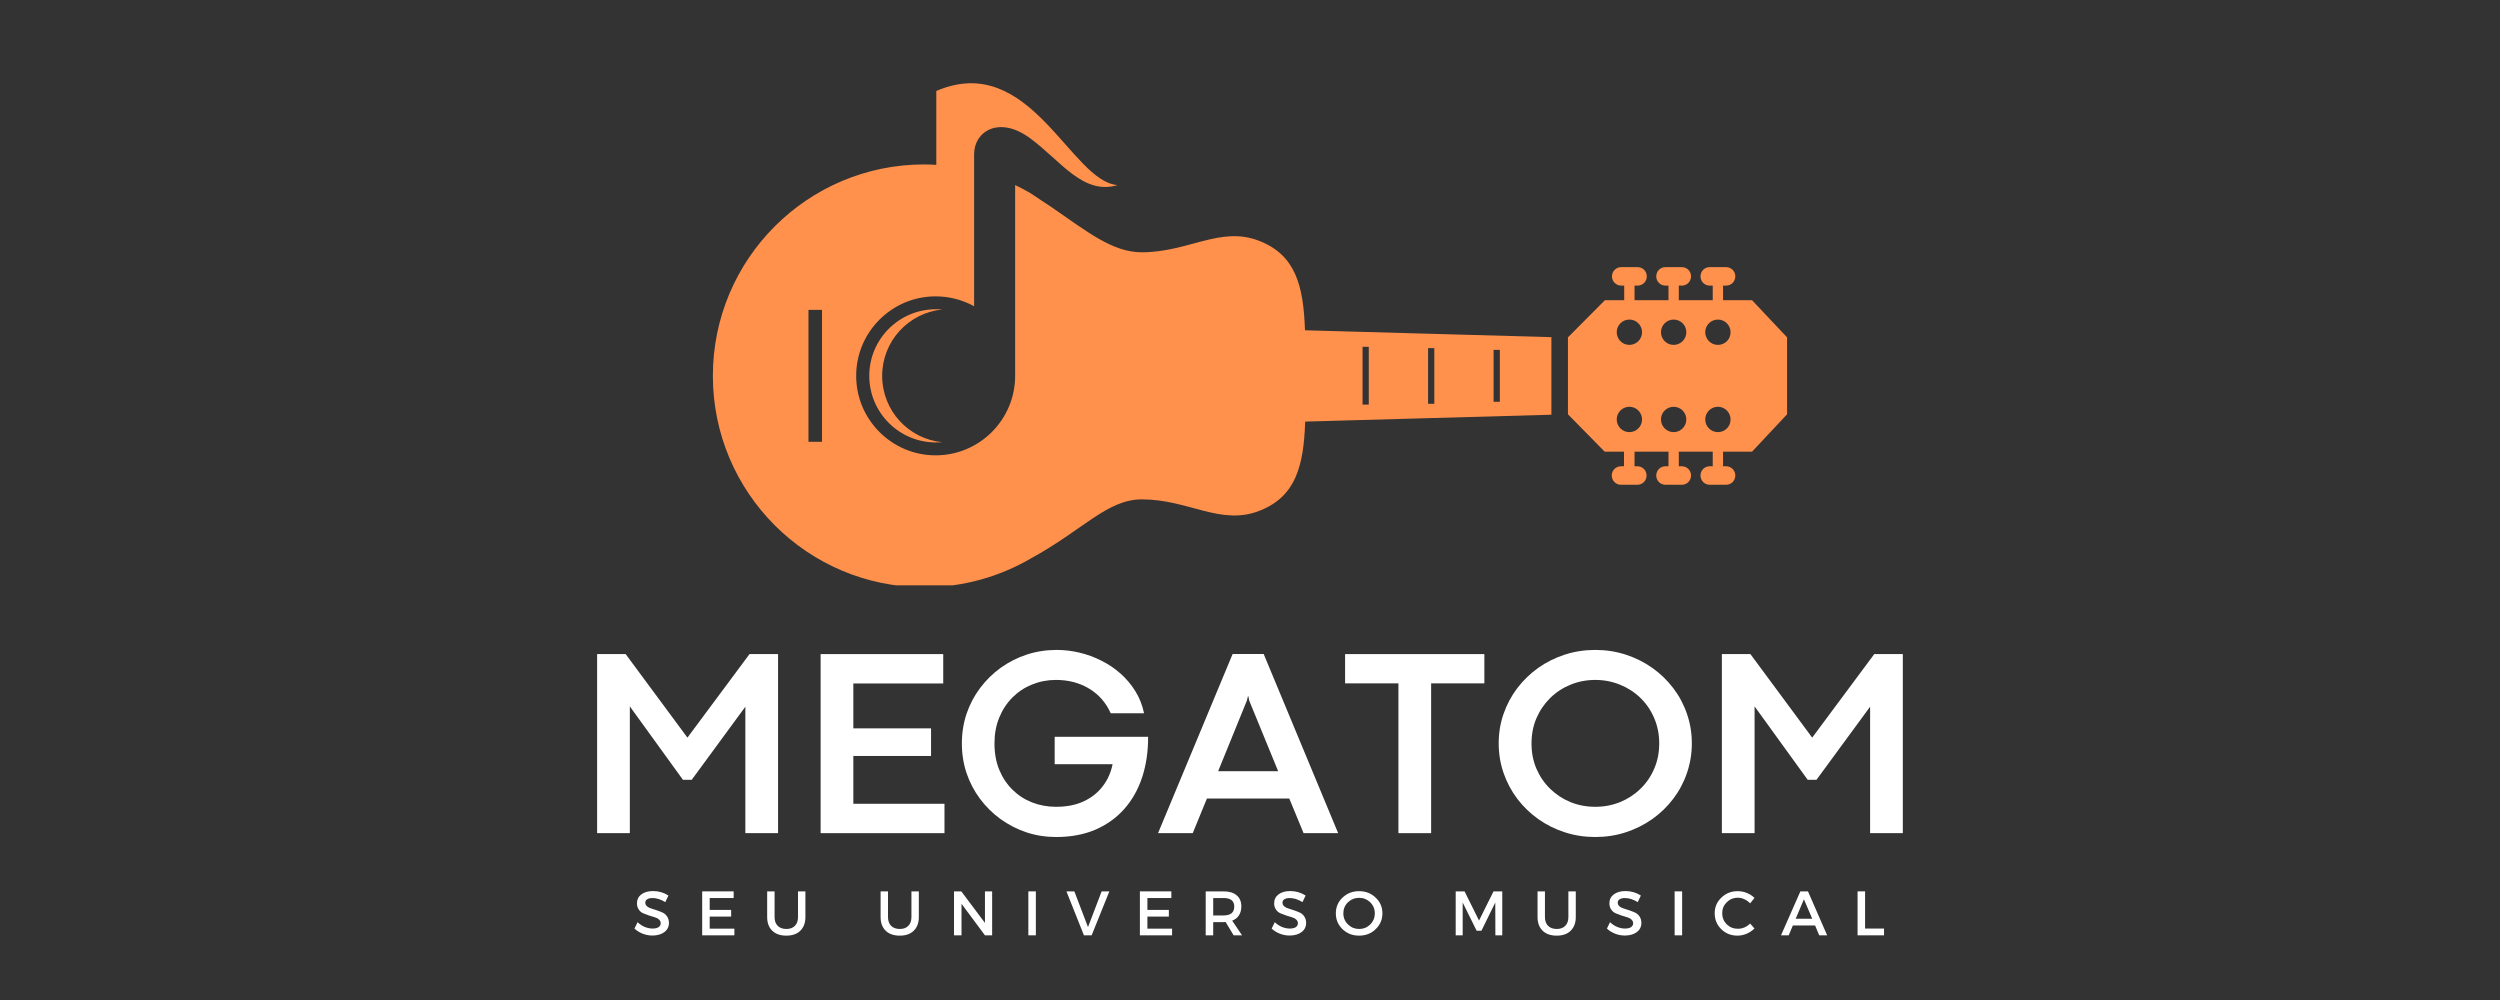 <svg xmlns="http://www.w3.org/2000/svg" xmlns:xlink="http://www.w3.org/1999/xlink" width="500" zoomAndPan="magnify" viewBox="0 0 375 150" height="200" preserveAspectRatio="xMidYMid meet" version="1.0"><rect x="0" y="0" width="375" height="150" fill="#333333" stroke="none"/><defs><g/><clipPath id="a43066d20e"><path d="M 106.93 12 L 233 12 L 233 87.801 L 106.93 87.801 Z M 106.93 12 " clip-rule="nonzero"/></clipPath><clipPath id="43a21744cb"><path d="M 235 40 L 268.18 40 L 268.18 73 L 235 73 Z M 235 40 " clip-rule="nonzero"/></clipPath></defs><g fill="#ffffff" fill-opacity="1"><g transform="translate(86.365, 124.973)"><g><path d="M 8.109 0 L 3.203 0 L 3.203 -26.859 L 7.484 -26.859 L 16.75 -14.328 L 26.062 -26.859 L 30.344 -26.859 L 30.344 0 L 25.438 0 L 25.438 -18.969 L 17.391 -8 L 16.078 -8 L 8.109 -19.016 Z M 8.109 0 "/></g></g></g><g fill="#ffffff" fill-opacity="1"><g transform="translate(119.891, 124.973)"><g><path d="M 21.781 0 L 3.203 0 L 3.203 -26.859 L 21.594 -26.859 L 21.594 -22.453 L 8.109 -22.453 L 8.109 -15.719 L 19.766 -15.719 L 19.766 -11.578 L 8.109 -11.578 L 8.109 -4.406 L 21.781 -4.406 Z M 21.781 0 "/></g></g></g><g fill="#ffffff" fill-opacity="1"><g transform="translate(142.952, 124.973)"><g><path d="M 15.484 0.578 C 13.91 0.578 12.414 0.344 11 -0.125 C 9.594 -0.602 8.297 -1.27 7.109 -2.125 C 5.93 -2.988 4.91 -4 4.047 -5.156 C 3.18 -6.32 2.508 -7.602 2.031 -9 C 1.562 -10.406 1.328 -11.891 1.328 -13.453 C 1.328 -15.016 1.562 -16.5 2.031 -17.906 C 2.508 -19.312 3.188 -20.598 4.062 -21.766 C 4.938 -22.93 5.961 -23.941 7.141 -24.797 C 8.328 -25.648 9.629 -26.312 11.047 -26.781 C 12.473 -27.25 13.977 -27.484 15.562 -27.484 C 16.688 -27.484 17.82 -27.348 18.969 -27.078 C 20.113 -26.805 21.207 -26.406 22.25 -25.875 C 23.301 -25.352 24.258 -24.707 25.125 -23.938 C 26 -23.164 26.742 -22.281 27.359 -21.281 C 27.973 -20.289 28.406 -19.191 28.656 -17.984 L 23.656 -17.984 C 22.957 -19.555 21.891 -20.781 20.453 -21.656 C 19.016 -22.539 17.344 -22.984 15.438 -22.984 C 14.176 -22.984 12.984 -22.754 11.859 -22.297 C 10.742 -21.848 9.766 -21.203 8.922 -20.359 C 8.078 -19.516 7.414 -18.508 6.938 -17.344 C 6.457 -16.176 6.219 -14.879 6.219 -13.453 C 6.219 -11.984 6.457 -10.664 6.938 -9.5 C 7.414 -8.344 8.078 -7.348 8.922 -6.516 C 9.766 -5.68 10.742 -5.047 11.859 -4.609 C 12.984 -4.172 14.176 -3.953 15.438 -3.953 C 17.039 -3.953 18.426 -4.223 19.594 -4.766 C 20.77 -5.316 21.723 -6.07 22.453 -7.031 C 23.191 -7.988 23.688 -9.094 23.938 -10.344 L 15.25 -10.344 L 15.25 -14.453 L 29.266 -14.453 C 29.273 -12.254 28.977 -10.234 28.375 -8.391 C 27.77 -6.555 26.875 -4.969 25.688 -3.625 C 24.5 -2.289 23.051 -1.254 21.344 -0.516 C 19.633 0.211 17.68 0.578 15.484 0.578 Z M 15.484 0.578 "/></g></g></g><g fill="#ffffff" fill-opacity="1"><g transform="translate(173.535, 124.973)"><g><path d="M 27.188 0 L 22 0 L 19.859 -5.188 L 7.5 -5.188 L 5.375 0 L 0.172 0 L 11.359 -26.875 L 16.016 -26.875 Z M 13.5 -19.891 L 9.188 -9.297 L 18.188 -9.297 L 13.844 -19.891 L 13.719 -20.531 L 13.656 -20.531 Z M 13.5 -19.891 "/></g></g></g><g fill="#ffffff" fill-opacity="1"><g transform="translate(200.92, 124.973)"><g><path d="M 13.75 0 L 8.844 0 L 8.844 -22.469 L 0.844 -22.469 L 0.844 -26.859 L 21.734 -26.859 L 21.734 -22.469 L 13.75 -22.469 Z M 13.75 0 "/></g></g></g><g fill="#ffffff" fill-opacity="1"><g transform="translate(223.508, 124.973)"><g><path d="M 15.781 0.578 C 14.188 0.578 12.664 0.344 11.219 -0.125 C 9.77 -0.594 8.441 -1.254 7.234 -2.109 C 6.035 -2.961 4.988 -3.973 4.094 -5.141 C 3.207 -6.316 2.52 -7.609 2.031 -9.016 C 1.539 -10.43 1.297 -11.914 1.297 -13.469 C 1.297 -15.031 1.539 -16.508 2.031 -17.906 C 2.52 -19.312 3.207 -20.598 4.094 -21.766 C 4.988 -22.93 6.035 -23.941 7.234 -24.797 C 8.441 -25.648 9.77 -26.312 11.219 -26.781 C 12.664 -27.25 14.188 -27.484 15.781 -27.484 C 17.375 -27.484 18.895 -27.25 20.344 -26.781 C 21.789 -26.312 23.117 -25.648 24.328 -24.797 C 25.535 -23.941 26.582 -22.93 27.469 -21.766 C 28.363 -20.598 29.051 -19.312 29.531 -17.906 C 30.02 -16.508 30.266 -15.031 30.266 -13.469 C 30.266 -11.914 30.02 -10.43 29.531 -9.016 C 29.051 -7.609 28.363 -6.316 27.469 -5.141 C 26.582 -3.973 25.535 -2.961 24.328 -2.109 C 23.117 -1.254 21.789 -0.594 20.344 -0.125 C 18.906 0.344 17.383 0.578 15.781 0.578 Z M 15.781 -3.953 C 17.102 -3.953 18.344 -4.188 19.5 -4.656 C 20.664 -5.133 21.688 -5.801 22.562 -6.656 C 23.445 -7.508 24.133 -8.516 24.625 -9.672 C 25.125 -10.828 25.375 -12.086 25.375 -13.453 C 25.375 -14.816 25.125 -16.082 24.625 -17.25 C 24.133 -18.414 23.445 -19.426 22.562 -20.281 C 21.688 -21.133 20.664 -21.797 19.5 -22.266 C 18.344 -22.742 17.102 -22.984 15.781 -22.984 C 14.457 -22.984 13.219 -22.742 12.062 -22.266 C 10.906 -21.797 9.891 -21.129 9.016 -20.266 C 8.141 -19.398 7.453 -18.391 6.953 -17.234 C 6.461 -16.078 6.219 -14.816 6.219 -13.453 C 6.219 -12.086 6.461 -10.828 6.953 -9.672 C 7.453 -8.516 8.141 -7.508 9.016 -6.656 C 9.891 -5.801 10.906 -5.133 12.062 -4.656 C 13.219 -4.188 14.457 -3.953 15.781 -3.953 Z M 15.781 -3.953 "/></g></g></g><g fill="#ffffff" fill-opacity="1"><g transform="translate(255.078, 124.973)"><g><path d="M 8.109 0 L 3.203 0 L 3.203 -26.859 L 7.484 -26.859 L 16.75 -14.328 L 26.062 -26.859 L 30.344 -26.859 L 30.344 0 L 25.438 0 L 25.438 -18.969 L 17.391 -8 L 16.078 -8 L 8.109 -19.016 Z M 8.109 0 "/></g></g></g><g fill="#ffffff" fill-opacity="1"><g transform="translate(94.919, 140.299)"><g><path d="M 3.031 -6.641 C 3.883 -6.641 4.656 -6.414 5.344 -5.969 L 4.875 -4.984 C 4.207 -5.391 3.566 -5.594 2.953 -5.594 C 2.617 -5.594 2.352 -5.531 2.156 -5.406 C 1.969 -5.289 1.875 -5.125 1.875 -4.906 C 1.875 -4.688 1.961 -4.5 2.141 -4.344 C 2.316 -4.195 2.535 -4.086 2.797 -4.016 C 3.055 -3.941 3.344 -3.848 3.656 -3.734 C 3.969 -3.629 4.254 -3.516 4.516 -3.391 C 4.773 -3.266 4.988 -3.07 5.156 -2.812 C 5.332 -2.551 5.422 -2.234 5.422 -1.859 C 5.422 -1.285 5.191 -0.828 4.734 -0.484 C 4.273 -0.141 3.676 0.031 2.938 0.031 C 2.438 0.031 1.945 -0.062 1.469 -0.25 C 1 -0.438 0.594 -0.691 0.25 -1.016 L 0.719 -1.969 C 1.051 -1.656 1.414 -1.414 1.812 -1.25 C 2.219 -1.094 2.598 -1.016 2.953 -1.016 C 3.348 -1.016 3.648 -1.082 3.859 -1.219 C 4.078 -1.363 4.188 -1.562 4.188 -1.812 C 4.188 -2.031 4.098 -2.219 3.922 -2.375 C 3.754 -2.531 3.535 -2.645 3.266 -2.719 C 3.004 -2.789 2.719 -2.879 2.406 -2.984 C 2.102 -3.086 1.816 -3.195 1.547 -3.312 C 1.285 -3.426 1.066 -3.613 0.891 -3.875 C 0.711 -4.133 0.625 -4.445 0.625 -4.812 C 0.625 -5.363 0.844 -5.805 1.281 -6.141 C 1.727 -6.473 2.312 -6.641 3.031 -6.641 Z M 3.031 -6.641 "/></g></g></g><g fill="#ffffff" fill-opacity="1"><g transform="translate(104.47, 140.299)"><g><path d="M 5.578 -5.594 L 1.984 -5.594 L 1.984 -3.812 L 5.203 -3.812 L 5.203 -2.812 L 1.984 -2.812 L 1.984 -1 L 5.688 -1 L 5.688 0 L 0.859 0 L 0.859 -6.594 L 5.578 -6.594 Z M 5.578 -5.594 "/></g></g></g><g fill="#ffffff" fill-opacity="1"><g transform="translate(114.342, 140.299)"><g><path d="M 6.469 -6.594 L 6.469 -2.734 C 6.469 -1.867 6.211 -1.188 5.703 -0.688 C 5.203 -0.195 4.504 0.047 3.609 0.047 C 2.711 0.047 2.008 -0.195 1.5 -0.688 C 0.988 -1.188 0.734 -1.867 0.734 -2.734 L 0.734 -6.594 L 1.844 -6.594 L 1.844 -2.734 C 1.844 -2.18 2 -1.742 2.312 -1.422 C 2.633 -1.109 3.07 -0.953 3.625 -0.953 C 4.156 -0.953 4.578 -1.109 4.891 -1.422 C 5.203 -1.734 5.359 -2.172 5.359 -2.734 L 5.359 -6.594 Z M 6.469 -6.594 "/></g></g></g><g fill="#ffffff" fill-opacity="1"><g transform="translate(125.229, 140.299)"><g/></g></g><g fill="#ffffff" fill-opacity="1"><g transform="translate(131.356, 140.299)"><g><path d="M 6.469 -6.594 L 6.469 -2.734 C 6.469 -1.867 6.211 -1.188 5.703 -0.688 C 5.203 -0.195 4.504 0.047 3.609 0.047 C 2.711 0.047 2.008 -0.195 1.5 -0.688 C 0.988 -1.188 0.734 -1.867 0.734 -2.734 L 0.734 -6.594 L 1.844 -6.594 L 1.844 -2.734 C 1.844 -2.18 2 -1.742 2.312 -1.422 C 2.633 -1.109 3.07 -0.953 3.625 -0.953 C 4.156 -0.953 4.578 -1.109 4.891 -1.422 C 5.203 -1.734 5.359 -2.172 5.359 -2.734 L 5.359 -6.594 Z M 6.469 -6.594 "/></g></g></g><g fill="#ffffff" fill-opacity="1"><g transform="translate(142.243, 140.299)"><g><path d="M 6.578 0 L 5.5 0 L 1.984 -4.734 L 1.984 0 L 0.859 0 L 0.859 -6.594 L 1.953 -6.594 L 5.5 -1.859 L 5.5 -6.594 L 6.578 -6.594 Z M 6.578 0 "/></g></g></g><g fill="#ffffff" fill-opacity="1"><g transform="translate(153.393, 140.299)"><g><path d="M 1.984 0 L 0.859 0 L 0.859 -6.594 L 1.984 -6.594 Z M 1.984 0 "/></g></g></g><g fill="#ffffff" fill-opacity="1"><g transform="translate(159.934, 140.299)"><g><path d="M 3.812 0 L 2.656 0 L 0.031 -6.594 L 1.219 -6.594 L 3.266 -1.234 L 5.312 -6.594 L 6.469 -6.594 Z M 3.812 0 "/></g></g></g><g fill="#ffffff" fill-opacity="1"><g transform="translate(170.125, 140.299)"><g><path d="M 5.578 -5.594 L 1.984 -5.594 L 1.984 -3.812 L 5.203 -3.812 L 5.203 -2.812 L 1.984 -2.812 L 1.984 -1 L 5.688 -1 L 5.688 0 L 0.859 0 L 0.859 -6.594 L 5.578 -6.594 Z M 5.578 -5.594 "/></g></g></g><g fill="#ffffff" fill-opacity="1"><g transform="translate(179.997, 140.299)"><g><path d="M 5.047 0 L 3.844 -2 C 3.781 -1.988 3.68 -1.984 3.547 -1.984 L 1.984 -1.984 L 1.984 0 L 0.859 0 L 0.859 -6.594 L 3.547 -6.594 C 4.391 -6.594 5.039 -6.395 5.5 -6 C 5.969 -5.613 6.203 -5.062 6.203 -4.344 C 6.203 -3.812 6.082 -3.363 5.844 -3 C 5.613 -2.633 5.273 -2.367 4.828 -2.203 L 6.312 0 Z M 1.984 -2.984 L 3.547 -2.984 C 4.609 -2.984 5.141 -3.426 5.141 -4.312 C 5.141 -5.164 4.609 -5.594 3.547 -5.594 L 1.984 -5.594 Z M 1.984 -2.984 "/></g></g></g><g fill="#ffffff" fill-opacity="1"><g transform="translate(190.498, 140.299)"><g><path d="M 3.031 -6.641 C 3.883 -6.641 4.656 -6.414 5.344 -5.969 L 4.875 -4.984 C 4.207 -5.391 3.566 -5.594 2.953 -5.594 C 2.617 -5.594 2.352 -5.531 2.156 -5.406 C 1.969 -5.289 1.875 -5.125 1.875 -4.906 C 1.875 -4.688 1.961 -4.5 2.141 -4.344 C 2.316 -4.195 2.535 -4.086 2.797 -4.016 C 3.055 -3.941 3.344 -3.848 3.656 -3.734 C 3.969 -3.629 4.254 -3.516 4.516 -3.391 C 4.773 -3.266 4.988 -3.07 5.156 -2.812 C 5.332 -2.551 5.422 -2.234 5.422 -1.859 C 5.422 -1.285 5.191 -0.828 4.734 -0.484 C 4.273 -0.141 3.676 0.031 2.938 0.031 C 2.438 0.031 1.945 -0.062 1.469 -0.25 C 1 -0.438 0.594 -0.691 0.25 -1.016 L 0.719 -1.969 C 1.051 -1.656 1.414 -1.414 1.812 -1.25 C 2.219 -1.094 2.598 -1.016 2.953 -1.016 C 3.348 -1.016 3.648 -1.082 3.859 -1.219 C 4.078 -1.363 4.188 -1.562 4.188 -1.812 C 4.188 -2.031 4.098 -2.219 3.922 -2.375 C 3.754 -2.531 3.535 -2.645 3.266 -2.719 C 3.004 -2.789 2.719 -2.879 2.406 -2.984 C 2.102 -3.086 1.816 -3.195 1.547 -3.312 C 1.285 -3.426 1.066 -3.613 0.891 -3.875 C 0.711 -4.133 0.625 -4.445 0.625 -4.812 C 0.625 -5.363 0.844 -5.805 1.281 -6.141 C 1.727 -6.473 2.312 -6.641 3.031 -6.641 Z M 3.031 -6.641 "/></g></g></g><g fill="#ffffff" fill-opacity="1"><g transform="translate(200.049, 140.299)"><g><path d="M 1.328 -5.656 C 2.004 -6.301 2.832 -6.625 3.812 -6.625 C 4.801 -6.625 5.629 -6.301 6.297 -5.656 C 6.973 -5.02 7.312 -4.234 7.312 -3.297 C 7.312 -2.359 6.973 -1.566 6.297 -0.922 C 5.629 -0.273 4.801 0.047 3.812 0.047 C 2.832 0.047 2.004 -0.273 1.328 -0.922 C 0.66 -1.566 0.328 -2.359 0.328 -3.297 C 0.328 -4.234 0.66 -5.02 1.328 -5.656 Z M 3.828 -5.625 C 3.172 -5.625 2.609 -5.398 2.141 -4.953 C 1.68 -4.504 1.453 -3.953 1.453 -3.297 C 1.453 -2.641 1.688 -2.082 2.156 -1.625 C 2.625 -1.176 3.18 -0.953 3.828 -0.953 C 4.473 -0.953 5.023 -1.176 5.484 -1.625 C 5.941 -2.082 6.172 -2.641 6.172 -3.297 C 6.172 -3.953 5.941 -4.504 5.484 -4.953 C 5.023 -5.398 4.473 -5.625 3.828 -5.625 Z M 3.828 -5.625 "/></g></g></g><g fill="#ffffff" fill-opacity="1"><g transform="translate(211.369, 140.299)"><g/></g></g><g fill="#ffffff" fill-opacity="1"><g transform="translate(217.496, 140.299)"><g><path d="M 7.844 0 L 6.812 0 L 6.797 -4.922 L 4.719 -0.688 L 4 -0.688 L 1.906 -4.922 L 1.906 0 L 0.859 0 L 0.859 -6.594 L 2.188 -6.594 L 4.359 -2.219 L 6.531 -6.594 L 7.844 -6.594 Z M 7.844 0 "/></g></g></g><g fill="#ffffff" fill-opacity="1"><g transform="translate(229.898, 140.299)"><g><path d="M 6.469 -6.594 L 6.469 -2.734 C 6.469 -1.867 6.211 -1.188 5.703 -0.688 C 5.203 -0.195 4.504 0.047 3.609 0.047 C 2.711 0.047 2.008 -0.195 1.5 -0.688 C 0.988 -1.188 0.734 -1.867 0.734 -2.734 L 0.734 -6.594 L 1.844 -6.594 L 1.844 -2.734 C 1.844 -2.18 2 -1.742 2.312 -1.422 C 2.633 -1.109 3.07 -0.953 3.625 -0.953 C 4.156 -0.953 4.578 -1.109 4.891 -1.422 C 5.203 -1.734 5.359 -2.172 5.359 -2.734 L 5.359 -6.594 Z M 6.469 -6.594 "/></g></g></g><g fill="#ffffff" fill-opacity="1"><g transform="translate(240.785, 140.299)"><g><path d="M 3.031 -6.641 C 3.883 -6.641 4.656 -6.414 5.344 -5.969 L 4.875 -4.984 C 4.207 -5.391 3.566 -5.594 2.953 -5.594 C 2.617 -5.594 2.352 -5.531 2.156 -5.406 C 1.969 -5.289 1.875 -5.125 1.875 -4.906 C 1.875 -4.688 1.961 -4.5 2.141 -4.344 C 2.316 -4.195 2.535 -4.086 2.797 -4.016 C 3.055 -3.941 3.344 -3.848 3.656 -3.734 C 3.969 -3.629 4.254 -3.516 4.516 -3.391 C 4.773 -3.266 4.988 -3.07 5.156 -2.812 C 5.332 -2.551 5.422 -2.234 5.422 -1.859 C 5.422 -1.285 5.191 -0.828 4.734 -0.484 C 4.273 -0.141 3.676 0.031 2.938 0.031 C 2.438 0.031 1.945 -0.062 1.469 -0.25 C 1 -0.438 0.594 -0.691 0.25 -1.016 L 0.719 -1.969 C 1.051 -1.656 1.414 -1.414 1.812 -1.25 C 2.219 -1.094 2.598 -1.016 2.953 -1.016 C 3.348 -1.016 3.648 -1.082 3.859 -1.219 C 4.078 -1.363 4.188 -1.562 4.188 -1.812 C 4.188 -2.031 4.098 -2.219 3.922 -2.375 C 3.754 -2.531 3.535 -2.645 3.266 -2.719 C 3.004 -2.789 2.719 -2.879 2.406 -2.984 C 2.102 -3.086 1.816 -3.195 1.547 -3.312 C 1.285 -3.426 1.066 -3.613 0.891 -3.875 C 0.711 -4.133 0.625 -4.445 0.625 -4.812 C 0.625 -5.363 0.844 -5.805 1.281 -6.141 C 1.727 -6.473 2.312 -6.641 3.031 -6.641 Z M 3.031 -6.641 "/></g></g></g><g fill="#ffffff" fill-opacity="1"><g transform="translate(250.336, 140.299)"><g><path d="M 1.984 0 L 0.859 0 L 0.859 -6.594 L 1.984 -6.594 Z M 1.984 0 "/></g></g></g><g fill="#ffffff" fill-opacity="1"><g transform="translate(256.877, 140.299)"><g><path d="M 3.781 -6.625 C 4.25 -6.625 4.703 -6.535 5.141 -6.359 C 5.586 -6.18 5.973 -5.93 6.297 -5.609 L 5.641 -4.797 C 5.398 -5.055 5.117 -5.258 4.797 -5.406 C 4.473 -5.562 4.145 -5.641 3.812 -5.641 C 3.145 -5.641 2.582 -5.41 2.125 -4.953 C 1.676 -4.504 1.453 -3.957 1.453 -3.312 C 1.453 -2.664 1.676 -2.113 2.125 -1.656 C 2.582 -1.207 3.145 -0.984 3.812 -0.984 C 4.488 -0.984 5.098 -1.242 5.641 -1.766 L 6.297 -1.031 C 5.961 -0.695 5.566 -0.43 5.109 -0.234 C 4.66 -0.047 4.207 0.047 3.75 0.047 C 2.781 0.047 1.969 -0.273 1.312 -0.922 C 0.656 -1.566 0.328 -2.363 0.328 -3.312 C 0.328 -4.238 0.66 -5.02 1.328 -5.656 C 1.992 -6.301 2.812 -6.625 3.781 -6.625 Z M 3.781 -6.625 "/></g></g></g><g fill="#ffffff" fill-opacity="1"><g transform="translate(267.134, 140.299)"><g><path d="M 5.125 -1.484 L 1.797 -1.484 L 1.172 0 L 0.016 0 L 2.922 -6.594 L 4.062 -6.594 L 6.938 0 L 5.75 0 Z M 4.703 -2.484 L 3.453 -5.406 L 2.219 -2.484 Z M 4.703 -2.484 "/></g></g></g><g fill="#ffffff" fill-opacity="1"><g transform="translate(277.777, 140.299)"><g><path d="M 1.984 -1.016 L 4.828 -1.016 L 4.828 0 L 0.859 0 L 0.859 -6.594 L 1.984 -6.594 Z M 1.984 -1.016 "/></g></g></g><g clip-path="url(#a43066d20e)"><path fill="#ff914d" d="M 188.816 36.105 C 183.047 33.883 178.246 37.844 171.254 37.844 C 166.84 37.844 163.004 34.688 157.688 31.047 C 156.688 30.367 155.625 29.66 154.527 28.949 C 153.785 28.531 153.047 28.113 152.273 27.758 L 152.273 56.375 C 152.273 62.949 146.922 68.301 140.348 68.301 C 133.773 68.301 128.426 62.949 128.426 56.375 C 128.426 49.801 133.773 44.453 140.348 44.453 C 142.441 44.453 144.41 45 146.117 45.934 C 146.117 45.934 146.117 31.852 146.117 25.566 L 146.117 23.117 C 146.117 19.734 149.824 17.316 154.465 20.699 C 159.105 24.086 162.457 29.336 167.645 27.758 C 160.617 27.309 154.559 7.586 140.445 13.645 L 140.445 24.73 C 139.832 24.695 139.254 24.664 138.641 24.664 C 121.109 24.664 106.93 38.875 106.93 56.375 C 106.93 73.875 121.109 88.086 138.641 88.086 C 144.473 88.086 149.918 86.508 154.625 83.77 C 162.488 79.48 166.066 74.906 171.285 74.906 C 178.277 74.906 183.047 78.871 188.848 76.645 C 194.391 74.52 195.551 69.879 195.777 63.238 L 232.711 62.207 L 232.711 50.574 L 195.746 49.543 C 195.52 42.871 194.359 38.23 188.816 36.105 Z M 123.301 66.27 L 121.27 66.27 L 121.27 46.48 L 123.301 46.48 Z M 224.039 52.477 L 224.977 52.477 L 224.977 60.273 L 224.039 60.273 Z M 214.211 52.219 L 215.145 52.219 L 215.145 60.566 L 214.211 60.566 Z M 204.383 52.023 L 205.316 52.023 L 205.316 60.695 L 204.383 60.695 Z M 204.383 52.023 " fill-opacity="1" fill-rule="nonzero"/></g><g clip-path="url(#43a21744cb)"><path fill="#ff914d" d="M 262.809 45.031 L 258.457 45.031 L 258.457 42.84 L 258.91 42.84 C 259.684 42.84 260.297 42.227 260.297 41.453 C 260.297 40.68 259.684 40.07 258.91 40.07 L 256.461 40.07 C 255.688 40.07 255.074 40.68 255.074 41.453 C 255.074 42.227 255.688 42.84 256.461 42.84 L 256.91 42.84 L 256.91 45.031 L 251.82 45.031 L 251.82 42.84 L 252.27 42.84 C 253.043 42.84 253.656 42.227 253.656 41.453 C 253.656 40.68 253.043 40.07 252.27 40.07 L 249.82 40.07 C 249.047 40.07 248.438 40.68 248.438 41.453 C 248.438 42.227 249.047 42.84 249.82 42.84 L 250.273 42.84 L 250.273 45.031 L 245.18 45.031 L 245.18 42.84 L 245.633 42.84 C 246.406 42.84 247.02 42.227 247.02 41.453 C 247.02 40.68 246.406 40.07 245.633 40.07 L 243.184 40.07 C 242.41 40.07 241.797 40.68 241.797 41.453 C 241.797 42.227 242.41 42.84 243.184 42.84 L 243.633 42.84 L 243.633 45.031 L 240.734 45.031 L 235.191 50.605 L 235.191 62.145 L 240.703 67.75 L 243.602 67.75 L 243.602 69.941 L 243.152 69.941 C 242.379 69.941 241.766 70.555 241.766 71.328 C 241.766 72.102 242.379 72.715 243.152 72.715 L 245.602 72.715 C 246.375 72.715 246.984 72.102 246.984 71.328 C 246.984 70.555 246.375 69.941 245.602 69.941 L 245.18 69.941 L 245.18 67.75 L 250.273 67.75 L 250.273 69.941 L 249.82 69.941 C 249.047 69.941 248.438 70.555 248.438 71.328 C 248.438 72.102 249.047 72.715 249.82 72.715 L 252.27 72.715 C 253.043 72.715 253.656 72.102 253.656 71.328 C 253.656 70.555 253.043 69.941 252.27 69.941 L 251.82 69.941 L 251.82 67.75 L 256.91 67.75 L 256.91 69.941 L 256.461 69.941 C 255.688 69.941 255.074 70.555 255.074 71.328 C 255.074 72.102 255.688 72.715 256.461 72.715 L 258.91 72.715 C 259.684 72.715 260.297 72.102 260.297 71.328 C 260.297 70.555 259.684 69.941 258.91 69.941 L 258.457 69.941 L 258.457 67.75 L 262.809 67.75 L 268.062 62.145 L 268.062 50.605 Z M 244.406 64.82 C 243.344 64.82 242.508 63.949 242.508 62.918 C 242.508 61.855 243.375 61.016 244.406 61.016 C 245.473 61.016 246.309 61.887 246.309 62.918 C 246.309 63.98 245.438 64.82 244.406 64.82 Z M 244.406 51.734 C 243.344 51.734 242.508 50.863 242.508 49.832 C 242.508 48.77 243.375 47.934 244.406 47.934 C 245.473 47.934 246.309 48.801 246.309 49.832 C 246.309 50.898 245.438 51.734 244.406 51.734 Z M 251.047 64.82 C 249.984 64.82 249.145 63.949 249.145 62.918 C 249.145 61.855 250.016 61.016 251.047 61.016 C 252.109 61.016 252.949 61.887 252.949 62.918 C 252.949 63.98 252.078 64.82 251.047 64.82 Z M 251.047 51.734 C 249.984 51.734 249.145 50.863 249.145 49.832 C 249.145 48.77 250.016 47.934 251.047 47.934 C 252.109 47.934 252.949 48.801 252.949 49.832 C 252.949 50.898 252.078 51.734 251.047 51.734 Z M 257.684 64.82 C 256.621 64.82 255.785 63.949 255.785 62.918 C 255.785 61.855 256.652 61.016 257.684 61.016 C 258.75 61.016 259.586 61.887 259.586 62.918 C 259.586 63.98 258.75 64.82 257.684 64.82 Z M 257.684 51.734 C 256.621 51.734 255.785 50.863 255.785 49.832 C 255.785 48.77 256.652 47.934 257.684 47.934 C 258.75 47.934 259.586 48.801 259.586 49.832 C 259.586 50.898 258.75 51.734 257.684 51.734 Z M 257.684 51.734 " fill-opacity="1" fill-rule="nonzero"/></g><path fill="#ff914d" d="M 141.348 46.418 C 141.023 46.387 140.703 46.387 140.379 46.387 C 134.871 46.387 130.391 50.863 130.391 56.375 C 130.391 61.887 134.871 66.367 140.379 66.367 C 140.703 66.367 141.023 66.332 141.348 66.332 C 136.289 65.852 132.324 61.598 132.324 56.375 C 132.324 51.188 136.254 46.934 141.348 46.418 Z M 141.348 46.418 " fill-opacity="1" fill-rule="nonzero"/></svg>